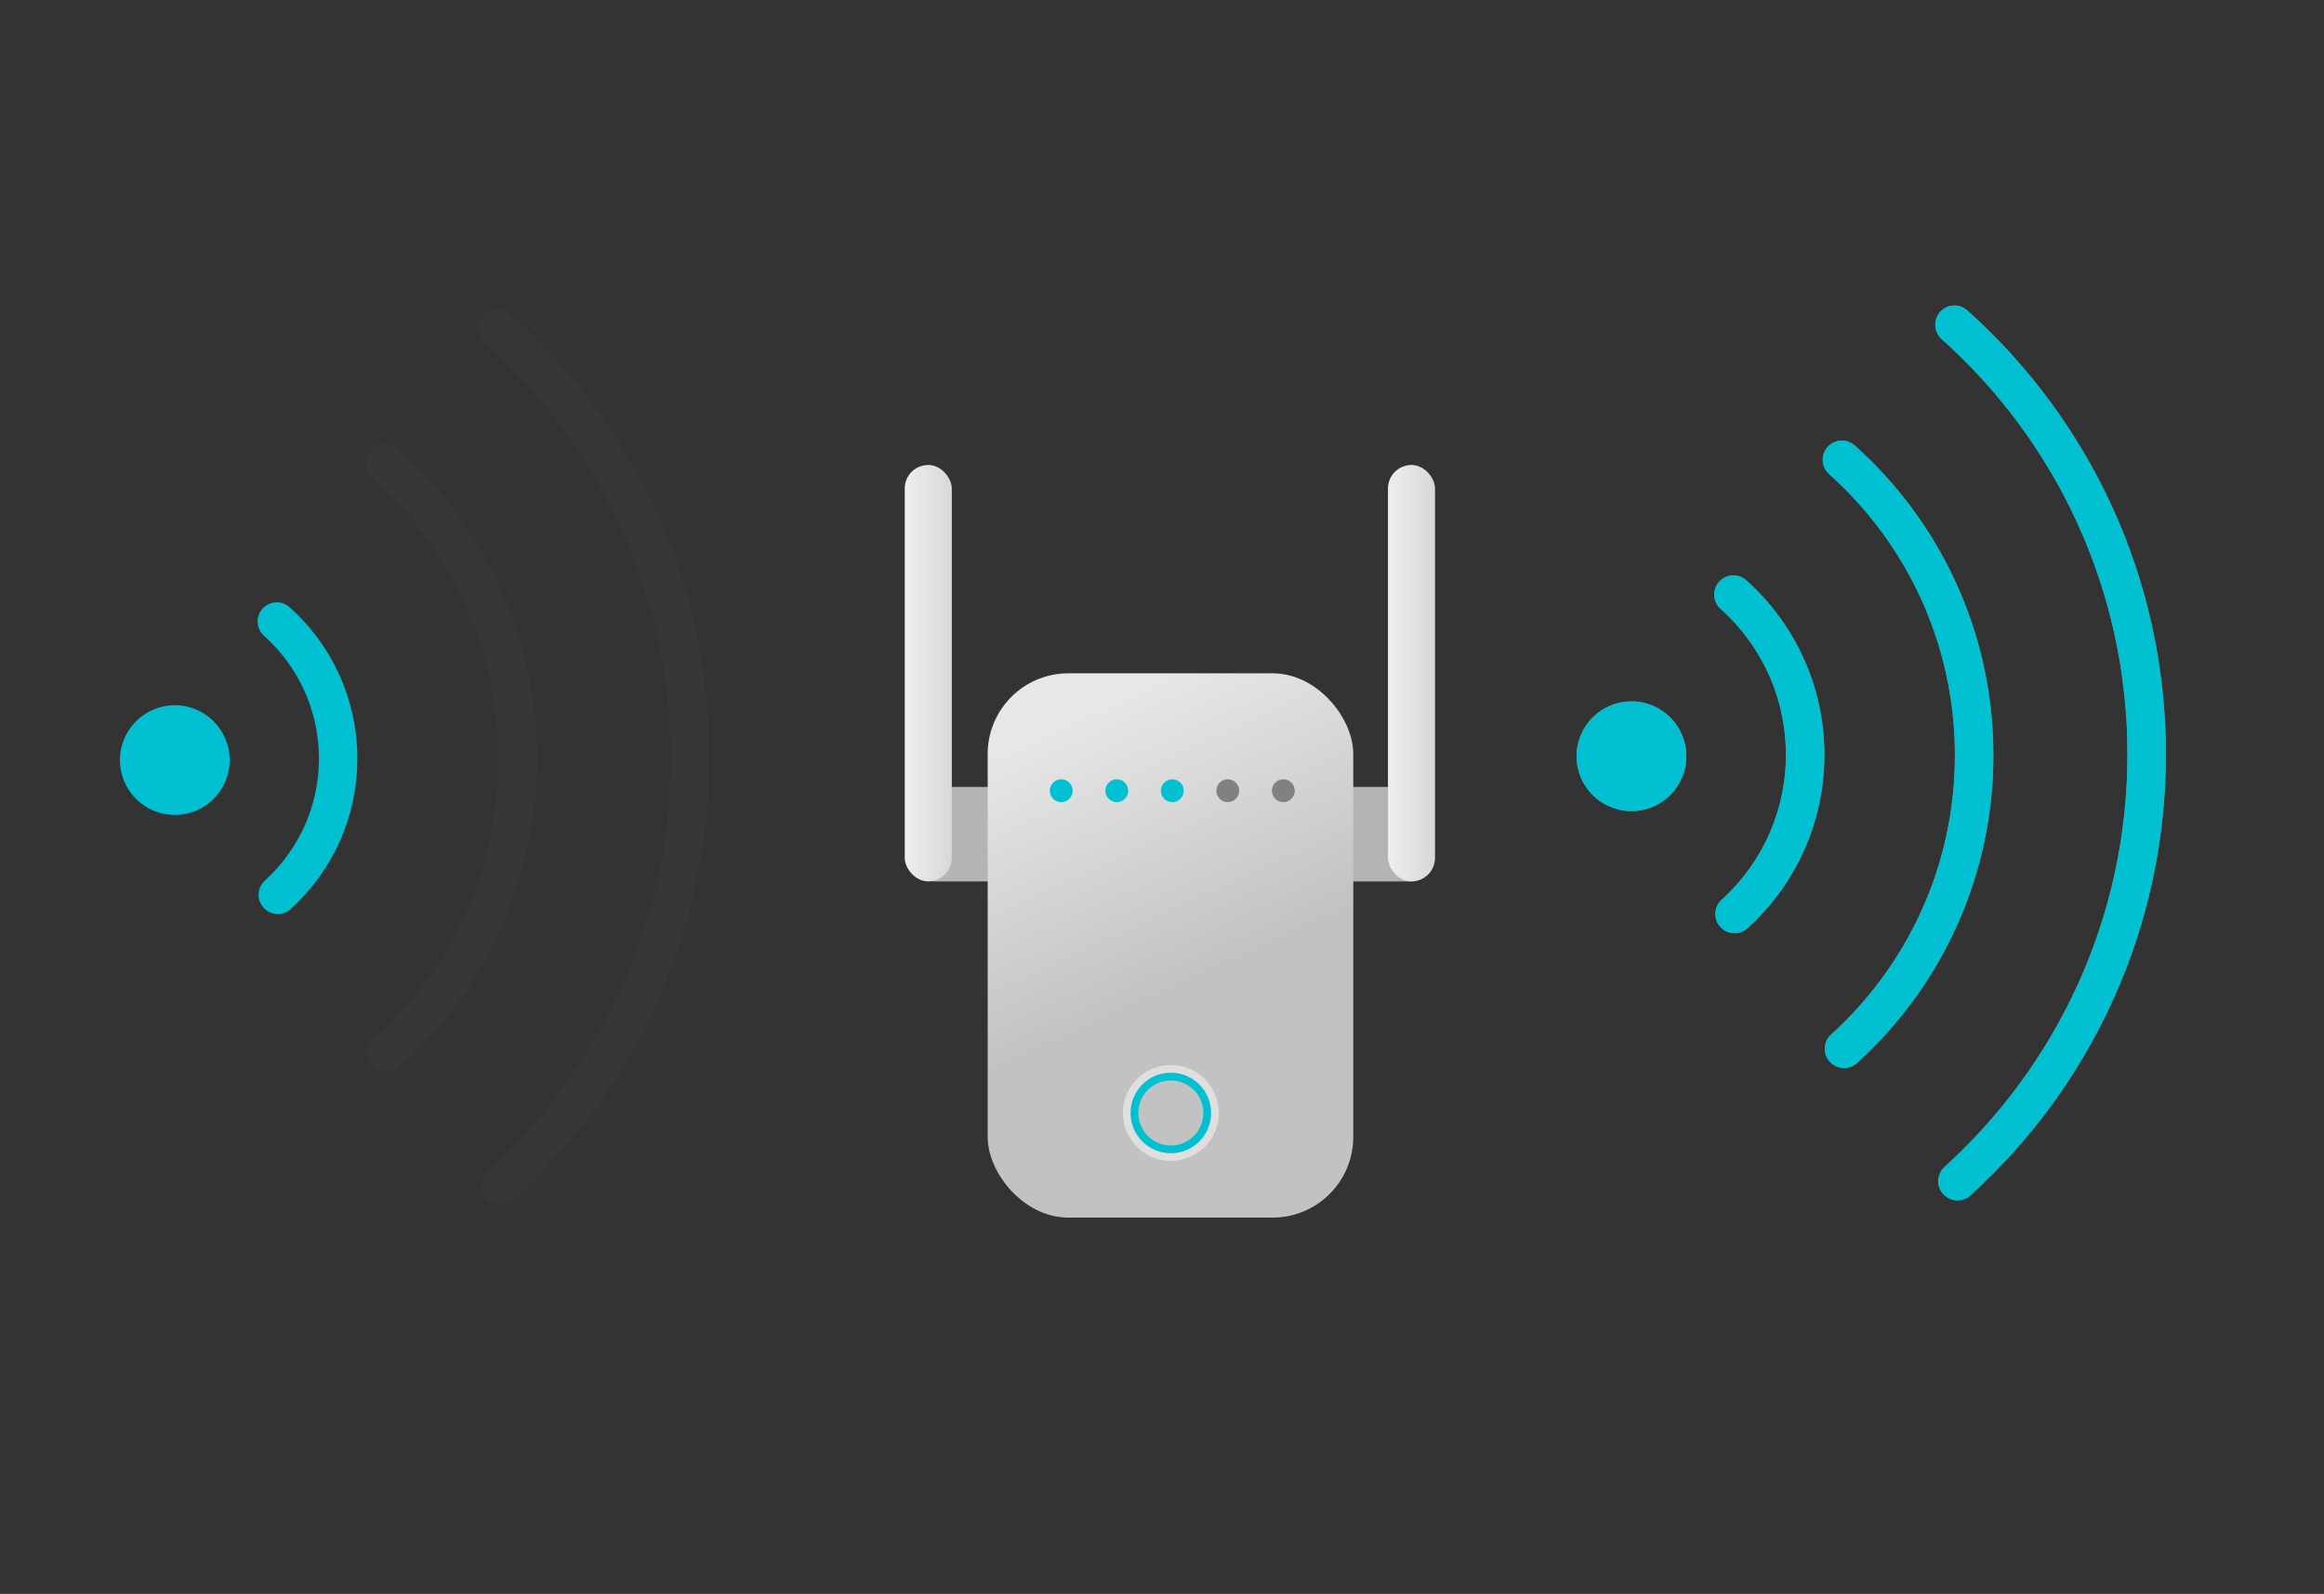 <?xml version="1.0" encoding="UTF-8"?>
<svg width="605px" height="415px" viewBox="0 0 605 415" version="1.1" xmlns="http://www.w3.org/2000/svg" xmlns:xlink="http://www.w3.org/1999/xlink">
    <rect x="0" y="0" width="605" height="415" fill="#333333" stroke="none"/>
    <!-- Generator: Sketch 53 (72520) - https://sketchapp.com -->
    <title>69_ts_tv_cabo_coaxial copy 30</title>
    <desc>Created with Sketch.</desc>
    <defs>
        <linearGradient x1="50%" y1="0%" x2="66.314%" y2="52.953%" id="linearGradient-1">
            <stop stop-color="#E7E7E7" offset="0%"></stop>
            <stop stop-color="#C2C2C2" offset="100%"></stop>
        </linearGradient>
        <linearGradient x1="0%" y1="50%" x2="100%" y2="50%" id="linearGradient-2">
            <stop stop-color="#EEEEEE" offset="0%"></stop>
            <stop stop-color="#D8D8D8" offset="100%"></stop>
        </linearGradient>
        <linearGradient x1="0%" y1="54.975%" x2="100%" y2="54.975%" id="linearGradient-3">
            <stop stop-color="#EEEEEE" offset="0%"></stop>
            <stop stop-color="#D8D8D8" offset="100%"></stop>
        </linearGradient>
    </defs>
    <g id="Page-1" stroke="none" stroke-width="1" fill="none" fill-rule="evenodd">
        <g id="Group-4-Copy" transform="translate(27.858, 83.787)">
            <g id="Group-3">
                <g id="Group-2" transform="translate(207.669, 37.277)">
                    <rect id="Rectangle" fill="#B4B4B4" x="3.562" y="83.825" width="25.709" height="24.604" rx="4"></rect>
                    <rect id="Rectangle-Copy" fill="#B4B4B4" x="110.033" y="83.825" width="25.709" height="24.604" rx="4"></rect>
                    <rect id="Rectangle" fill="url(#linearGradient-1)" x="21.594" y="54.243" width="95.17" height="141.719" rx="21"></rect>
                    <circle id="Oval" fill="#00C0D2" cx="40.747" cy="84.816" r="2.975"></circle>
                    <circle id="Oval-Copy" fill="#00C0D2" cx="55.199" cy="84.816" r="2.975"></circle>
                    <circle id="Oval-Copy-2" fill="#00C0D2" cx="69.651" cy="84.816" r="2.975"></circle>
                    <circle id="Oval-Copy-3" fill="#818181" cx="84.104" cy="84.816" r="2.975"></circle>
                    <circle id="Oval-Copy-5" fill="#818181" cx="98.556" cy="84.816" r="2.975"></circle>
                    <rect id="Rectangle" fill="url(#linearGradient-2)" x="2.50466314e-13" y="8.52651283e-14" width="12.25" height="108.43" rx="6.125"></rect>
                    <rect id="Rectangle" fill="url(#linearGradient-3)" x="125.798" y="8.52651283e-14" width="12.25" height="108.43" rx="6.125"></rect>
                </g>
                <circle id="Oval-Copy-6" stroke="#DFDFDF" stroke-width="2" cx="276.951" cy="205.987" r="11.484"></circle>
                <circle id="Oval" stroke="#00C0D2" stroke-width="2" cx="276.94" cy="205.998" r="9.47"></circle>
                <g id="icon_blarga_sconexao-copy-4" transform="translate(76.459, 113.642) rotate(-270) translate(-76.459, -113.642) translate(-36.041, 38.142)">
                    <g id="offline_icon-copy-4" transform="translate(0.132, 0.132)">
                        <g id="Group-9" transform="translate(0.485, 0.048)">
                            <circle id="Oval" fill="#00C0D2" cx="112.356" cy="134.128" r="14.283"></circle>
                            <path d="M222.99,49.256 C195.545,19 155.917,-4.88498131e-15 111.851,-4.88498131e-15 C67.402,-4.88498131e-15 27.469,19.331 5.32907052e-15,50.045" id="Oval" stroke="#636363" stroke-width="10" opacity="0.1" stroke-linecap="round"></path>
                            <path d="M188.535,78.794 C169.659,57.985 142.403,44.917 112.095,44.917 C81.524,44.917 54.059,58.213 35.166,79.338" id="Oval-Copy-2" stroke="#636363" stroke-width="10" opacity="0.1" stroke-linecap="round"></path>
                            <path d="M147.43,107.324 C138.672,97.67 126.026,91.606 111.964,91.606 C97.78,91.606 85.037,97.775 76.271,107.576" id="Oval-Copy-3" stroke="#00C0D2" stroke-width="10" stroke-linecap="round"></path>
                        </g>
                    </g>
                </g>
                <g id="icon_blarga_sconexao-copy-5" transform="translate(455.662, 112.64) rotate(-270) translate(-455.662, -112.64) translate(343.162, 37.14)">
                    <g id="offline_icon-copy-5" transform="translate(0.132, 0.132)">
                        <g id="Group-9" transform="translate(0.485, 0.048)">
                            <circle id="Oval" fill="#719B8F" cx="112.356" cy="134.128" r="14.283"></circle>
                            <path d="M222.99,49.256 C195.545,19 155.917,-4.88498131e-15 111.851,-4.88498131e-15 C67.402,-4.88498131e-15 27.469,19.331 5.32907052e-15,50.045" id="Oval" stroke="#719B8F" stroke-width="10" stroke-linecap="round"></path>
                            <path d="M188.535,78.794 C169.659,57.985 142.403,44.917 112.095,44.917 C81.524,44.917 54.059,58.213 35.166,79.338" id="Oval-Copy-2" stroke="#719B8F" stroke-width="10" stroke-linecap="round"></path>
                            <path d="M153.434,107.282 C143.198,95.998 128.418,88.911 111.983,88.911 C95.405,88.911 80.512,96.121 70.267,107.576" id="Oval-Copy-3" stroke="#719B8F" stroke-width="10" stroke-linecap="round"></path>
                        </g>
                    </g>
                </g>
                <g id="icon_blarga_sconexao-copy-6" transform="translate(455.662, 112.64) rotate(-270) translate(-455.662, -112.64) translate(343.162, 37.14)">
                    <g id="offline_icon-copy-6" transform="translate(0.132, 0.132)">
                        <g id="Group-9" transform="translate(0.485, 0.048)">
                            <circle id="Oval" fill="#00C0D2" cx="112.356" cy="134.128" r="14.283"></circle>
                            <path d="M222.99,49.256 C195.545,19 155.917,-4.88498131e-15 111.851,-4.88498131e-15 C67.402,-4.88498131e-15 27.469,19.331 5.32907052e-15,50.045" id="Oval" stroke="#00C0D2" stroke-width="10" stroke-linecap="round"></path>
                            <path d="M188.535,78.794 C169.659,57.985 142.403,44.917 112.095,44.917 C81.524,44.917 54.059,58.213 35.166,79.338" id="Oval-Copy-2" stroke="#00C0D2" stroke-width="10" stroke-linecap="round"></path>
                            <path d="M153.434,107.282 C143.198,95.998 128.418,88.911 111.983,88.911 C95.405,88.911 80.512,96.121 70.267,107.576" id="Oval-Copy-3" stroke="#00C0D2" stroke-width="10" stroke-linecap="round"></path>
                        </g>
                    </g>
                </g>
            </g>
        </g>
    </g>
</svg>